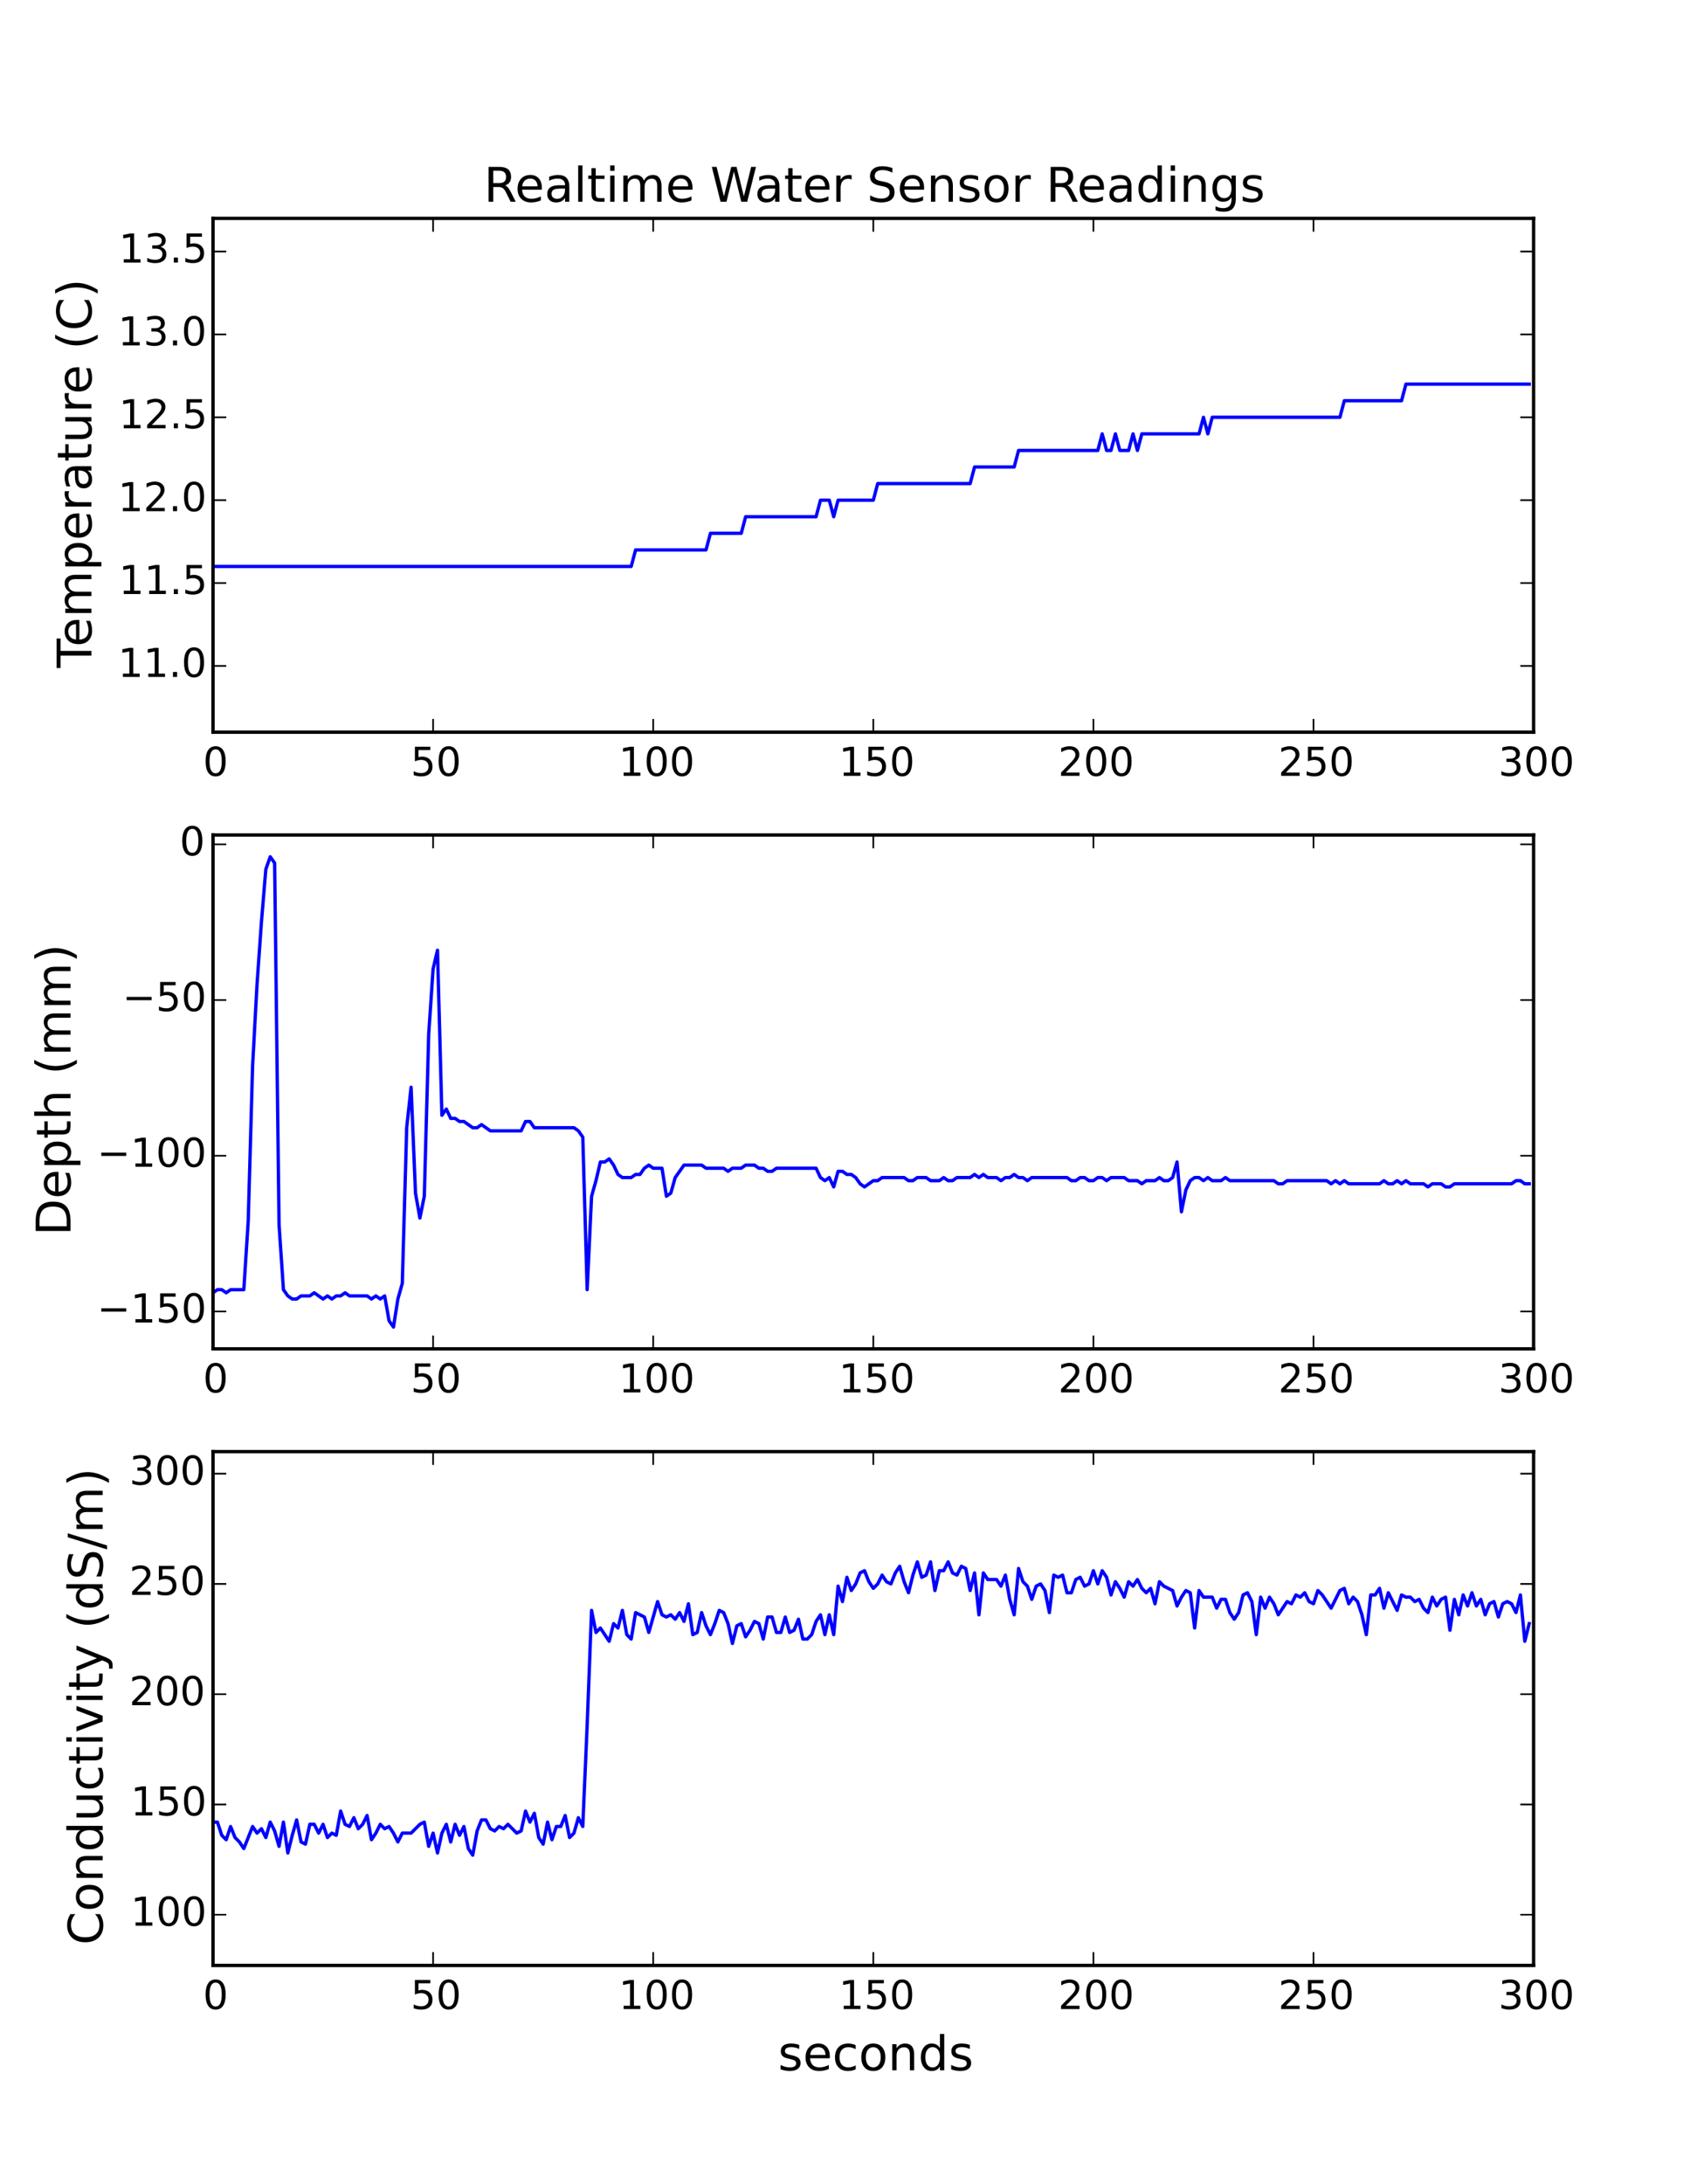 <?xml version="1.0" encoding="utf-8" standalone="no"?>
<!DOCTYPE svg PUBLIC "-//W3C//DTD SVG 1.1//EN"
  "http://www.w3.org/Graphics/SVG/1.1/DTD/svg11.dtd">
<!-- Created with matplotlib (http://matplotlib.org/) -->
<svg height="657pt" version="1.1" viewBox="0 0 513 657" width="513pt" xmlns="http://www.w3.org/2000/svg" xmlns:xlink="http://www.w3.org/1999/xlink">
 <defs>
  <style type="text/css">
*{stroke-linecap:butt;stroke-linejoin:round;}
  </style>
 </defs>
 <g id="figure_1">
  <g id="patch_1">
   <path d="
M0 657
L513 657
L513 0
L0 0
z
" style="fill:#ffffff;"/>
  </g>
  <g id="axes_1">
   <g id="patch_2">
    <path d="
M64.125 220.288
L461.7 220.288
L461.7 65.7
L64.125 65.7
z
" style="fill:#ffffff;"/>
   </g>
   <g id="line2d_1">
    <path clip-path="url(#p2c1eed7abe)" d="
M64.125 170.421
L190.024 170.421
L191.349 165.434
L212.553 165.434
L213.878 160.448
L223.155 160.448
L224.48 155.461
L245.684 155.461
L247.01 150.474
L249.66 150.474
L250.985 155.461
L252.311 150.474
L262.913 150.474
L264.238 145.487
L292.068 145.487
L293.393 140.501
L305.321 140.501
L306.646 135.514
L330.5 135.514
L331.826 130.527
L333.151 135.514
L334.476 135.514
L335.801 130.527
L337.127 135.514
L339.777 135.514
L341.102 130.527
L342.428 135.514
L343.753 130.527
L360.981 130.527
L362.306 125.541
L363.632 130.527
L364.957 125.541
L403.389 125.541
L404.714 120.554
L421.942 120.554
L423.268 115.567
L460.375 115.567
L460.375 115.567" style="fill:none;stroke:#0000ff;stroke-linecap:square;"/>
   </g>
   <g id="patch_3">
    <path d="
M461.7 220.288
L461.7 65.7" style="fill:none;stroke:#000000;stroke-linecap:square;stroke-linejoin:miter;"/>
   </g>
   <g id="patch_4">
    <path d="
M64.125 220.288
L461.7 220.288" style="fill:none;stroke:#000000;stroke-linecap:square;stroke-linejoin:miter;"/>
   </g>
   <g id="patch_5">
    <path d="
M64.125 65.7
L461.7 65.7" style="fill:none;stroke:#000000;stroke-linecap:square;stroke-linejoin:miter;"/>
   </g>
   <g id="patch_6">
    <path d="
M64.125 220.288
L64.125 65.7" style="fill:none;stroke:#000000;stroke-linecap:square;stroke-linejoin:miter;"/>
   </g>
   <g id="matplotlib.axis_1">
    <g id="xtick_1">
     <g id="line2d_2">
      <defs>
       <path d="
M0 0
L0 -4" id="mc7db9fdffb" style="stroke:#000000;stroke-width:0.5;"/>
      </defs>
      <g>
       <use style="stroke:#000000;stroke-width:0.5;" x="64.125" xlink:href="#mc7db9fdffb" y="220.288"/>
      </g>
     </g>
     <g id="line2d_3">
      <defs>
       <path d="
M0 0
L0 4" id="m5a7d422ac3" style="stroke:#000000;stroke-width:0.5;"/>
      </defs>
      <g>
       <use style="stroke:#000000;stroke-width:0.5;" x="64.125" xlink:href="#m5a7d422ac3" y="65.7"/>
      </g>
     </g>
     <g id="text_1">
      <!-- 0 -->
      <defs>
       <path d="
M31.781 66.406
Q24.172 66.406 20.328 58.906
Q16.5 51.422 16.5 36.375
Q16.5 21.391 20.328 13.891
Q24.172 6.391 31.781 6.391
Q39.453 6.391 43.281 13.891
Q47.125 21.391 47.125 36.375
Q47.125 51.422 43.281 58.906
Q39.453 66.406 31.781 66.406
M31.781 74.219
Q44.047 74.219 50.516 64.516
Q56.984 54.828 56.984 36.375
Q56.984 17.969 50.516 8.266
Q44.047 -1.422 31.781 -1.422
Q19.531 -1.422 13.062 8.266
Q6.594 17.969 6.594 36.375
Q6.594 54.828 13.062 64.516
Q19.531 74.219 31.781 74.219" id="DejaVuSans-30"/>
      </defs>
      <g transform="translate(61.102 233.406)scale(0.12 -0.12)">
       <use xlink:href="#DejaVuSans-30"/>
      </g>
     </g>
    </g>
    <g id="xtick_2">
     <g id="line2d_4">
      <g>
       <use style="stroke:#000000;stroke-width:0.5;" x="130.387" xlink:href="#mc7db9fdffb" y="220.288"/>
      </g>
     </g>
     <g id="line2d_5">
      <g>
       <use style="stroke:#000000;stroke-width:0.5;" x="130.387" xlink:href="#m5a7d422ac3" y="65.7"/>
      </g>
     </g>
     <g id="text_2">
      <!-- 50 -->
      <defs>
       <path d="
M10.797 72.906
L49.516 72.906
L49.516 64.594
L19.828 64.594
L19.828 46.734
Q21.969 47.469 24.109 47.828
Q26.266 48.188 28.422 48.188
Q40.625 48.188 47.75 41.5
Q54.891 34.812 54.891 23.391
Q54.891 11.625 47.562 5.094
Q40.234 -1.422 26.906 -1.422
Q22.312 -1.422 17.547 -0.641
Q12.797 0.141 7.719 1.703
L7.719 11.625
Q12.109 9.234 16.797 8.062
Q21.484 6.891 26.703 6.891
Q35.156 6.891 40.078 11.328
Q45.016 15.766 45.016 23.391
Q45.016 31 40.078 35.438
Q35.156 39.891 26.703 39.891
Q22.75 39.891 18.812 39.016
Q14.891 38.141 10.797 36.281
z
" id="DejaVuSans-35"/>
      </defs>
      <g transform="translate(123.614 233.406)scale(0.12 -0.12)">
       <use xlink:href="#DejaVuSans-35"/>
       <use x="63.623" xlink:href="#DejaVuSans-30"/>
      </g>
     </g>
    </g>
    <g id="xtick_3">
     <g id="line2d_6">
      <g>
       <use style="stroke:#000000;stroke-width:0.5;" x="196.65" xlink:href="#mc7db9fdffb" y="220.288"/>
      </g>
     </g>
     <g id="line2d_7">
      <g>
       <use style="stroke:#000000;stroke-width:0.5;" x="196.65" xlink:href="#m5a7d422ac3" y="65.7"/>
      </g>
     </g>
     <g id="text_3">
      <!-- 100 -->
      <defs>
       <path d="
M12.406 8.297
L28.516 8.297
L28.516 63.922
L10.984 60.406
L10.984 69.391
L28.422 72.906
L38.281 72.906
L38.281 8.297
L54.391 8.297
L54.391 0
L12.406 0
z
" id="DejaVuSans-31"/>
      </defs>
      <g transform="translate(186.255 233.406)scale(0.12 -0.12)">
       <use xlink:href="#DejaVuSans-31"/>
       <use x="63.623" xlink:href="#DejaVuSans-30"/>
       <use x="127.246" xlink:href="#DejaVuSans-30"/>
      </g>
     </g>
    </g>
    <g id="xtick_4">
     <g id="line2d_8">
      <g>
       <use style="stroke:#000000;stroke-width:0.5;" x="262.913" xlink:href="#mc7db9fdffb" y="220.288"/>
      </g>
     </g>
     <g id="line2d_9">
      <g>
       <use style="stroke:#000000;stroke-width:0.5;" x="262.913" xlink:href="#m5a7d422ac3" y="65.7"/>
      </g>
     </g>
     <g id="text_4">
      <!-- 150 -->
      <g transform="translate(252.518 233.406)scale(0.12 -0.12)">
       <use xlink:href="#DejaVuSans-31"/>
       <use x="63.623" xlink:href="#DejaVuSans-35"/>
       <use x="127.246" xlink:href="#DejaVuSans-30"/>
      </g>
     </g>
    </g>
    <g id="xtick_5">
     <g id="line2d_10">
      <g>
       <use style="stroke:#000000;stroke-width:0.5;" x="329.175" xlink:href="#mc7db9fdffb" y="220.288"/>
      </g>
     </g>
     <g id="line2d_11">
      <g>
       <use style="stroke:#000000;stroke-width:0.5;" x="329.175" xlink:href="#m5a7d422ac3" y="65.7"/>
      </g>
     </g>
     <g id="text_5">
      <!-- 200 -->
      <defs>
       <path d="
M19.188 8.297
L53.609 8.297
L53.609 0
L7.328 0
L7.328 8.297
Q12.938 14.109 22.625 23.891
Q32.328 33.688 34.812 36.531
Q39.547 41.844 41.422 45.531
Q43.312 49.219 43.312 52.781
Q43.312 58.594 39.234 62.25
Q35.156 65.922 28.609 65.922
Q23.969 65.922 18.812 64.312
Q13.672 62.703 7.812 59.422
L7.812 69.391
Q13.766 71.781 18.938 73
Q24.125 74.219 28.422 74.219
Q39.75 74.219 46.484 68.547
Q53.219 62.891 53.219 53.422
Q53.219 48.922 51.531 44.891
Q49.859 40.875 45.406 35.406
Q44.188 33.984 37.641 27.219
Q31.109 20.453 19.188 8.297" id="DejaVuSans-32"/>
      </defs>
      <g transform="translate(318.561 233.406)scale(0.12 -0.12)">
       <use xlink:href="#DejaVuSans-32"/>
       <use x="63.623" xlink:href="#DejaVuSans-30"/>
       <use x="127.246" xlink:href="#DejaVuSans-30"/>
      </g>
     </g>
    </g>
    <g id="xtick_6">
     <g id="line2d_12">
      <g>
       <use style="stroke:#000000;stroke-width:0.5;" x="395.438" xlink:href="#mc7db9fdffb" y="220.288"/>
      </g>
     </g>
     <g id="line2d_13">
      <g>
       <use style="stroke:#000000;stroke-width:0.5;" x="395.438" xlink:href="#m5a7d422ac3" y="65.7"/>
      </g>
     </g>
     <g id="text_6">
      <!-- 250 -->
      <g transform="translate(384.823 233.406)scale(0.12 -0.12)">
       <use xlink:href="#DejaVuSans-32"/>
       <use x="63.623" xlink:href="#DejaVuSans-35"/>
       <use x="127.246" xlink:href="#DejaVuSans-30"/>
      </g>
     </g>
    </g>
    <g id="xtick_7">
     <g id="line2d_14">
      <g>
       <use style="stroke:#000000;stroke-width:0.5;" x="461.7" xlink:href="#mc7db9fdffb" y="220.288"/>
      </g>
     </g>
     <g id="line2d_15">
      <g>
       <use style="stroke:#000000;stroke-width:0.5;" x="461.7" xlink:href="#m5a7d422ac3" y="65.7"/>
      </g>
     </g>
     <g id="text_7">
      <!-- 300 -->
      <defs>
       <path d="
M40.578 39.312
Q47.656 37.797 51.625 33
Q55.609 28.219 55.609 21.188
Q55.609 10.406 48.188 4.484
Q40.766 -1.422 27.094 -1.422
Q22.516 -1.422 17.656 -0.516
Q12.797 0.391 7.625 2.203
L7.625 11.719
Q11.719 9.328 16.594 8.109
Q21.484 6.891 26.812 6.891
Q36.078 6.891 40.938 10.547
Q45.797 14.203 45.797 21.188
Q45.797 27.641 41.281 31.266
Q36.766 34.906 28.719 34.906
L20.219 34.906
L20.219 43.016
L29.109 43.016
Q36.375 43.016 40.234 45.922
Q44.094 48.828 44.094 54.297
Q44.094 59.906 40.109 62.906
Q36.141 65.922 28.719 65.922
Q24.656 65.922 20.016 65.031
Q15.375 64.156 9.812 62.312
L9.812 71.094
Q15.438 72.656 20.344 73.438
Q25.25 74.219 29.594 74.219
Q40.828 74.219 47.359 69.109
Q53.906 64.016 53.906 55.328
Q53.906 49.266 50.438 45.094
Q46.969 40.922 40.578 39.312" id="DejaVuSans-33"/>
      </defs>
      <g transform="translate(451.103 233.406)scale(0.12 -0.12)">
       <use xlink:href="#DejaVuSans-33"/>
       <use x="63.623" xlink:href="#DejaVuSans-30"/>
       <use x="127.246" xlink:href="#DejaVuSans-30"/>
      </g>
     </g>
    </g>
   </g>
   <g id="matplotlib.axis_2">
    <g id="ytick_1">
     <g id="line2d_16">
      <defs>
       <path d="
M0 0
L4 0" id="md7965d1ba0" style="stroke:#000000;stroke-width:0.5;"/>
      </defs>
      <g>
       <use style="stroke:#000000;stroke-width:0.5;" x="64.125" xlink:href="#md7965d1ba0" y="200.341"/>
      </g>
     </g>
     <g id="line2d_17">
      <defs>
       <path d="
M0 0
L-4 0" id="md9a1c1a7cd" style="stroke:#000000;stroke-width:0.5;"/>
      </defs>
      <g>
       <use style="stroke:#000000;stroke-width:0.5;" x="461.7" xlink:href="#md9a1c1a7cd" y="200.341"/>
      </g>
     </g>
     <g id="text_8">
      <!-- 11.0 -->
      <defs>
       <path d="
M10.688 12.406
L21 12.406
L21 0
L10.688 0
z
" id="DejaVuSans-2e"/>
      </defs>
      <g transform="translate(35.521 203.653)scale(0.12 -0.12)">
       <use xlink:href="#DejaVuSans-31"/>
       <use x="63.623" xlink:href="#DejaVuSans-31"/>
       <use x="127.246" xlink:href="#DejaVuSans-2e"/>
       <use x="159.033" xlink:href="#DejaVuSans-30"/>
      </g>
     </g>
    </g>
    <g id="ytick_2">
     <g id="line2d_18">
      <g>
       <use style="stroke:#000000;stroke-width:0.5;" x="64.125" xlink:href="#md7965d1ba0" y="175.408"/>
      </g>
     </g>
     <g id="line2d_19">
      <g>
       <use style="stroke:#000000;stroke-width:0.5;" x="461.7" xlink:href="#md9a1c1a7cd" y="175.408"/>
      </g>
     </g>
     <g id="text_9">
      <!-- 11.5 -->
      <g transform="translate(35.773 178.719)scale(0.12 -0.12)">
       <use xlink:href="#DejaVuSans-31"/>
       <use x="63.623" xlink:href="#DejaVuSans-31"/>
       <use x="127.246" xlink:href="#DejaVuSans-2e"/>
       <use x="159.033" xlink:href="#DejaVuSans-35"/>
      </g>
     </g>
    </g>
    <g id="ytick_3">
     <g id="line2d_20">
      <g>
       <use style="stroke:#000000;stroke-width:0.5;" x="64.125" xlink:href="#md7965d1ba0" y="150.474"/>
      </g>
     </g>
     <g id="line2d_21">
      <g>
       <use style="stroke:#000000;stroke-width:0.5;" x="461.7" xlink:href="#md9a1c1a7cd" y="150.474"/>
      </g>
     </g>
     <g id="text_10">
      <!-- 12.0 -->
      <g transform="translate(35.521 153.785)scale(0.12 -0.12)">
       <use xlink:href="#DejaVuSans-31"/>
       <use x="63.623" xlink:href="#DejaVuSans-32"/>
       <use x="127.246" xlink:href="#DejaVuSans-2e"/>
       <use x="159.033" xlink:href="#DejaVuSans-30"/>
      </g>
     </g>
    </g>
    <g id="ytick_4">
     <g id="line2d_22">
      <g>
       <use style="stroke:#000000;stroke-width:0.5;" x="64.125" xlink:href="#md7965d1ba0" y="125.541"/>
      </g>
     </g>
     <g id="line2d_23">
      <g>
       <use style="stroke:#000000;stroke-width:0.5;" x="461.7" xlink:href="#md9a1c1a7cd" y="125.541"/>
      </g>
     </g>
     <g id="text_11">
      <!-- 12.5 -->
      <g transform="translate(35.773 128.852)scale(0.12 -0.12)">
       <use xlink:href="#DejaVuSans-31"/>
       <use x="63.623" xlink:href="#DejaVuSans-32"/>
       <use x="127.246" xlink:href="#DejaVuSans-2e"/>
       <use x="159.033" xlink:href="#DejaVuSans-35"/>
      </g>
     </g>
    </g>
    <g id="ytick_5">
     <g id="line2d_24">
      <g>
       <use style="stroke:#000000;stroke-width:0.5;" x="64.125" xlink:href="#md7965d1ba0" y="100.607"/>
      </g>
     </g>
     <g id="line2d_25">
      <g>
       <use style="stroke:#000000;stroke-width:0.5;" x="461.7" xlink:href="#md9a1c1a7cd" y="100.607"/>
      </g>
     </g>
     <g id="text_12">
      <!-- 13.0 -->
      <g transform="translate(35.521 103.918)scale(0.12 -0.12)">
       <use xlink:href="#DejaVuSans-31"/>
       <use x="63.623" xlink:href="#DejaVuSans-33"/>
       <use x="127.246" xlink:href="#DejaVuSans-2e"/>
       <use x="159.033" xlink:href="#DejaVuSans-30"/>
      </g>
     </g>
    </g>
    <g id="ytick_6">
     <g id="line2d_26">
      <g>
       <use style="stroke:#000000;stroke-width:0.5;" x="64.125" xlink:href="#md7965d1ba0" y="75.673"/>
      </g>
     </g>
     <g id="line2d_27">
      <g>
       <use style="stroke:#000000;stroke-width:0.5;" x="461.7" xlink:href="#md9a1c1a7cd" y="75.673"/>
      </g>
     </g>
     <g id="text_13">
      <!-- 13.5 -->
      <g transform="translate(35.773 78.985)scale(0.12 -0.12)">
       <use xlink:href="#DejaVuSans-31"/>
       <use x="63.623" xlink:href="#DejaVuSans-33"/>
       <use x="127.246" xlink:href="#DejaVuSans-2e"/>
       <use x="159.033" xlink:href="#DejaVuSans-35"/>
      </g>
     </g>
    </g>
    <g id="text_14">
     <!-- Temperature (C) -->
     <defs>
      <path d="
M18.312 70.219
L18.312 54.688
L36.812 54.688
L36.812 47.703
L18.312 47.703
L18.312 18.016
Q18.312 11.328 20.141 9.422
Q21.969 7.516 27.594 7.516
L36.812 7.516
L36.812 0
L27.594 0
Q17.188 0 13.234 3.875
Q9.281 7.766 9.281 18.016
L9.281 47.703
L2.688 47.703
L2.688 54.688
L9.281 54.688
L9.281 70.219
z
" id="DejaVuSans-74"/>
      <path d="
M41.109 46.297
Q39.594 47.172 37.812 47.578
Q36.031 48 33.891 48
Q26.266 48 22.188 43.047
Q18.109 38.094 18.109 28.812
L18.109 0
L9.078 0
L9.078 54.688
L18.109 54.688
L18.109 46.188
Q20.953 51.172 25.484 53.578
Q30.031 56 36.531 56
Q37.453 56 38.578 55.875
Q39.703 55.766 41.062 55.516
z
" id="DejaVuSans-72"/>
      <path d="
M56.203 29.594
L56.203 25.203
L14.891 25.203
Q15.484 15.922 20.484 11.062
Q25.484 6.203 34.422 6.203
Q39.594 6.203 44.453 7.469
Q49.312 8.734 54.109 11.281
L54.109 2.781
Q49.266 0.734 44.188 -0.344
Q39.109 -1.422 33.891 -1.422
Q20.797 -1.422 13.156 6.188
Q5.516 13.812 5.516 26.812
Q5.516 40.234 12.766 48.109
Q20.016 56 32.328 56
Q43.359 56 49.781 48.891
Q56.203 41.797 56.203 29.594
M47.219 32.234
Q47.125 39.594 43.094 43.984
Q39.062 48.391 32.422 48.391
Q24.906 48.391 20.391 44.141
Q15.875 39.891 15.188 32.172
z
" id="DejaVuSans-65"/>
      <path d="
M64.406 67.281
L64.406 56.891
Q59.422 61.531 53.781 63.812
Q48.141 66.109 41.797 66.109
Q29.297 66.109 22.656 58.469
Q16.016 50.828 16.016 36.375
Q16.016 21.969 22.656 14.328
Q29.297 6.688 41.797 6.688
Q48.141 6.688 53.781 8.984
Q59.422 11.281 64.406 15.922
L64.406 5.609
Q59.234 2.094 53.438 0.328
Q47.656 -1.422 41.219 -1.422
Q24.656 -1.422 15.125 8.703
Q5.609 18.844 5.609 36.375
Q5.609 53.953 15.125 64.078
Q24.656 74.219 41.219 74.219
Q47.75 74.219 53.531 72.484
Q59.328 70.75 64.406 67.281" id="DejaVuSans-43"/>
      <path d="
M18.109 8.203
L18.109 -20.797
L9.078 -20.797
L9.078 54.688
L18.109 54.688
L18.109 46.391
Q20.953 51.266 25.266 53.625
Q29.594 56 35.594 56
Q45.562 56 51.781 48.094
Q58.016 40.188 58.016 27.297
Q58.016 14.406 51.781 6.484
Q45.562 -1.422 35.594 -1.422
Q29.594 -1.422 25.266 0.953
Q20.953 3.328 18.109 8.203
M48.688 27.297
Q48.688 37.203 44.609 42.844
Q40.531 48.484 33.406 48.484
Q26.266 48.484 22.188 42.844
Q18.109 37.203 18.109 27.297
Q18.109 17.391 22.188 11.75
Q26.266 6.109 33.406 6.109
Q40.531 6.109 44.609 11.75
Q48.688 17.391 48.688 27.297" id="DejaVuSans-70"/>
      <path d="
M8.5 21.578
L8.5 54.688
L17.484 54.688
L17.484 21.922
Q17.484 14.156 20.5 10.266
Q23.531 6.391 29.594 6.391
Q36.859 6.391 41.078 11.031
Q45.312 15.672 45.312 23.688
L45.312 54.688
L54.297 54.688
L54.297 0
L45.312 0
L45.312 8.406
Q42.047 3.422 37.719 1
Q33.406 -1.422 27.688 -1.422
Q18.266 -1.422 13.375 4.438
Q8.5 10.297 8.5 21.578
M31.109 56
z
" id="DejaVuSans-75"/>
      <path d="
M-0.297 72.906
L61.375 72.906
L61.375 64.594
L35.5 64.594
L35.5 0
L25.594 0
L25.594 64.594
L-0.297 64.594
z
" id="DejaVuSans-54"/>
      <path d="
M31 75.875
Q24.469 64.656 21.281 53.656
Q18.109 42.672 18.109 31.391
Q18.109 20.125 21.312 9.062
Q24.516 -2 31 -13.188
L23.188 -13.188
Q15.875 -1.703 12.234 9.375
Q8.594 20.453 8.594 31.391
Q8.594 42.281 12.203 53.312
Q15.828 64.359 23.188 75.875
z
" id="DejaVuSans-28"/>
      <path d="
M52 44.188
Q55.375 50.25 60.062 53.125
Q64.75 56 71.094 56
Q79.641 56 84.281 50.016
Q88.922 44.047 88.922 33.016
L88.922 0
L79.891 0
L79.891 32.719
Q79.891 40.578 77.094 44.375
Q74.312 48.188 68.609 48.188
Q61.625 48.188 57.562 43.547
Q53.516 38.922 53.516 30.906
L53.516 0
L44.484 0
L44.484 32.719
Q44.484 40.625 41.703 44.406
Q38.922 48.188 33.109 48.188
Q26.219 48.188 22.156 43.531
Q18.109 38.875 18.109 30.906
L18.109 0
L9.078 0
L9.078 54.688
L18.109 54.688
L18.109 46.188
Q21.188 51.219 25.484 53.609
Q29.781 56 35.688 56
Q41.656 56 45.828 52.969
Q50 49.953 52 44.188" id="DejaVuSans-6d"/>
      <path d="
M34.281 27.484
Q23.391 27.484 19.188 25
Q14.984 22.516 14.984 16.5
Q14.984 11.719 18.141 8.906
Q21.297 6.109 26.703 6.109
Q34.188 6.109 38.703 11.406
Q43.219 16.703 43.219 25.484
L43.219 27.484
z

M52.203 31.203
L52.203 0
L43.219 0
L43.219 8.297
Q40.141 3.328 35.547 0.953
Q30.953 -1.422 24.312 -1.422
Q15.922 -1.422 10.953 3.297
Q6 8.016 6 15.922
Q6 25.141 12.172 29.828
Q18.359 34.516 30.609 34.516
L43.219 34.516
L43.219 35.406
Q43.219 41.609 39.141 45
Q35.062 48.391 27.688 48.391
Q23 48.391 18.547 47.266
Q14.109 46.141 10.016 43.891
L10.016 52.203
Q14.938 54.109 19.578 55.047
Q24.219 56 28.609 56
Q40.484 56 46.344 49.844
Q52.203 43.703 52.203 31.203" id="DejaVuSans-61"/>
      <path d="
M8.016 75.875
L15.828 75.875
Q23.141 64.359 26.781 53.312
Q30.422 42.281 30.422 31.391
Q30.422 20.453 26.781 9.375
Q23.141 -1.703 15.828 -13.188
L8.016 -13.188
Q14.5 -2 17.703 9.062
Q20.906 20.125 20.906 31.391
Q20.906 42.672 17.703 53.656
Q14.5 64.656 8.016 75.875" id="DejaVuSans-29"/>
      <path id="DejaVuSans-20"/>
     </defs>
     <g transform="translate(27.526 200.935)rotate(-90.0)scale(0.144 -0.144)">
      <use xlink:href="#DejaVuSans-54"/>
      <use x="44.084" xlink:href="#DejaVuSans-65"/>
      <use x="105.607" xlink:href="#DejaVuSans-6d"/>
      <use x="203.02" xlink:href="#DejaVuSans-70"/>
      <use x="266.496" xlink:href="#DejaVuSans-65"/>
      <use x="328.02" xlink:href="#DejaVuSans-72"/>
      <use x="369.133" xlink:href="#DejaVuSans-61"/>
      <use x="430.412" xlink:href="#DejaVuSans-74"/>
      <use x="469.621" xlink:href="#DejaVuSans-75"/>
      <use x="533.0" xlink:href="#DejaVuSans-72"/>
      <use x="571.863" xlink:href="#DejaVuSans-65"/>
      <use x="633.387" xlink:href="#DejaVuSans-20"/>
      <use x="665.174" xlink:href="#DejaVuSans-28"/>
      <use x="704.188" xlink:href="#DejaVuSans-43"/>
      <use x="774.012" xlink:href="#DejaVuSans-29"/>
     </g>
    </g>
   </g>
   <g id="text_15">
    <!-- Realtime Water Sensor Readings -->
    <defs>
     <path d="
M45.406 27.984
Q45.406 37.75 41.375 43.109
Q37.359 48.484 30.078 48.484
Q22.859 48.484 18.828 43.109
Q14.797 37.75 14.797 27.984
Q14.797 18.266 18.828 12.891
Q22.859 7.516 30.078 7.516
Q37.359 7.516 41.375 12.891
Q45.406 18.266 45.406 27.984
M54.391 6.781
Q54.391 -7.172 48.188 -13.984
Q42 -20.797 29.203 -20.797
Q24.469 -20.797 20.266 -20.094
Q16.062 -19.391 12.109 -17.922
L12.109 -9.188
Q16.062 -11.328 19.922 -12.344
Q23.781 -13.375 27.781 -13.375
Q36.625 -13.375 41.016 -8.766
Q45.406 -4.156 45.406 5.172
L45.406 9.625
Q42.625 4.781 38.281 2.391
Q33.938 0 27.875 0
Q17.828 0 11.672 7.656
Q5.516 15.328 5.516 27.984
Q5.516 40.672 11.672 48.328
Q17.828 56 27.875 56
Q33.938 56 38.281 53.609
Q42.625 51.219 45.406 46.391
L45.406 54.688
L54.391 54.688
z
" id="DejaVuSans-67"/>
     <path d="
M44.391 34.188
Q47.562 33.109 50.562 29.594
Q53.562 26.078 56.594 19.922
L66.609 0
L56 0
L46.688 18.703
Q43.062 26.031 39.672 28.422
Q36.281 30.812 30.422 30.812
L19.672 30.812
L19.672 0
L9.812 0
L9.812 72.906
L32.078 72.906
Q44.578 72.906 50.734 67.672
Q56.891 62.453 56.891 51.906
Q56.891 45.016 53.688 40.469
Q50.484 35.938 44.391 34.188
M19.672 64.797
L19.672 38.922
L32.078 38.922
Q39.203 38.922 42.844 42.219
Q46.484 45.516 46.484 51.906
Q46.484 58.297 42.844 61.547
Q39.203 64.797 32.078 64.797
z
" id="DejaVuSans-52"/>
     <path d="
M45.406 46.391
L45.406 75.984
L54.391 75.984
L54.391 0
L45.406 0
L45.406 8.203
Q42.578 3.328 38.25 0.953
Q33.938 -1.422 27.875 -1.422
Q17.969 -1.422 11.734 6.484
Q5.516 14.406 5.516 27.297
Q5.516 40.188 11.734 48.094
Q17.969 56 27.875 56
Q33.938 56 38.25 53.625
Q42.578 51.266 45.406 46.391
M14.797 27.297
Q14.797 17.391 18.875 11.75
Q22.953 6.109 30.078 6.109
Q37.203 6.109 41.297 11.75
Q45.406 17.391 45.406 27.297
Q45.406 37.203 41.297 42.844
Q37.203 48.484 30.078 48.484
Q22.953 48.484 18.875 42.844
Q14.797 37.203 14.797 27.297" id="DejaVuSans-64"/>
     <path d="
M53.516 70.516
L53.516 60.891
Q47.906 63.578 42.922 64.891
Q37.938 66.219 33.297 66.219
Q25.25 66.219 20.875 63.094
Q16.5 59.969 16.5 54.203
Q16.5 49.359 19.406 46.891
Q22.312 44.438 30.422 42.922
L36.375 41.703
Q47.406 39.594 52.656 34.297
Q57.906 29 57.906 20.125
Q57.906 9.516 50.797 4.047
Q43.703 -1.422 29.984 -1.422
Q24.812 -1.422 18.969 -0.25
Q13.141 0.922 6.891 3.219
L6.891 13.375
Q12.891 10.016 18.656 8.297
Q24.422 6.594 29.984 6.594
Q38.422 6.594 43.016 9.906
Q47.609 13.234 47.609 19.391
Q47.609 24.75 44.312 27.781
Q41.016 30.812 33.5 32.328
L27.484 33.5
Q16.453 35.688 11.516 40.375
Q6.594 45.062 6.594 53.422
Q6.594 63.094 13.406 68.656
Q20.219 74.219 32.172 74.219
Q37.312 74.219 42.625 73.281
Q47.953 72.359 53.516 70.516" id="DejaVuSans-53"/>
     <path d="
M9.422 75.984
L18.406 75.984
L18.406 0
L9.422 0
z
" id="DejaVuSans-6c"/>
     <path d="
M9.422 54.688
L18.406 54.688
L18.406 0
L9.422 0
z

M9.422 75.984
L18.406 75.984
L18.406 64.594
L9.422 64.594
z
" id="DejaVuSans-69"/>
     <path d="
M3.328 72.906
L13.281 72.906
L28.609 11.281
L43.891 72.906
L54.984 72.906
L70.312 11.281
L85.594 72.906
L95.609 72.906
L77.297 0
L64.891 0
L49.516 63.281
L33.984 0
L21.578 0
z
" id="DejaVuSans-57"/>
     <path d="
M54.891 33.016
L54.891 0
L45.906 0
L45.906 32.719
Q45.906 40.484 42.875 44.328
Q39.844 48.188 33.797 48.188
Q26.516 48.188 22.312 43.547
Q18.109 38.922 18.109 30.906
L18.109 0
L9.078 0
L9.078 54.688
L18.109 54.688
L18.109 46.188
Q21.344 51.125 25.703 53.562
Q30.078 56 35.797 56
Q45.219 56 50.047 50.172
Q54.891 44.344 54.891 33.016" id="DejaVuSans-6e"/>
     <path d="
M30.609 48.391
Q23.391 48.391 19.188 42.75
Q14.984 37.109 14.984 27.297
Q14.984 17.484 19.156 11.844
Q23.344 6.203 30.609 6.203
Q37.797 6.203 41.984 11.859
Q46.188 17.531 46.188 27.297
Q46.188 37.016 41.984 42.703
Q37.797 48.391 30.609 48.391
M30.609 56
Q42.328 56 49.016 48.375
Q55.719 40.766 55.719 27.297
Q55.719 13.875 49.016 6.219
Q42.328 -1.422 30.609 -1.422
Q18.844 -1.422 12.172 6.219
Q5.516 13.875 5.516 27.297
Q5.516 40.766 12.172 48.375
Q18.844 56 30.609 56" id="DejaVuSans-6f"/>
     <path d="
M44.281 53.078
L44.281 44.578
Q40.484 46.531 36.375 47.5
Q32.281 48.484 27.875 48.484
Q21.188 48.484 17.844 46.438
Q14.5 44.391 14.5 40.281
Q14.5 37.156 16.891 35.375
Q19.281 33.594 26.516 31.984
L29.594 31.297
Q39.156 29.25 43.188 25.516
Q47.219 21.781 47.219 15.094
Q47.219 7.469 41.188 3.016
Q35.156 -1.422 24.609 -1.422
Q20.219 -1.422 15.453 -0.562
Q10.688 0.297 5.422 2
L5.422 11.281
Q10.406 8.688 15.234 7.391
Q20.062 6.109 24.812 6.109
Q31.156 6.109 34.562 8.281
Q37.984 10.453 37.984 14.406
Q37.984 18.062 35.516 20.016
Q33.062 21.969 24.703 23.781
L21.578 24.516
Q13.234 26.266 9.516 29.906
Q5.812 33.547 5.812 39.891
Q5.812 47.609 11.281 51.797
Q16.75 56 26.812 56
Q31.781 56 36.172 55.266
Q40.578 54.547 44.281 53.078" id="DejaVuSans-73"/>
    </defs>
    <g transform="translate(145.668 60.7)scale(0.144 -0.144)">
     <use xlink:href="#DejaVuSans-52"/>
     <use x="64.982" xlink:href="#DejaVuSans-65"/>
     <use x="126.506" xlink:href="#DejaVuSans-61"/>
     <use x="187.785" xlink:href="#DejaVuSans-6c"/>
     <use x="215.568" xlink:href="#DejaVuSans-74"/>
     <use x="254.777" xlink:href="#DejaVuSans-69"/>
     <use x="282.561" xlink:href="#DejaVuSans-6d"/>
     <use x="379.973" xlink:href="#DejaVuSans-65"/>
     <use x="441.496" xlink:href="#DejaVuSans-20"/>
     <use x="473.283" xlink:href="#DejaVuSans-57"/>
     <use x="565.785" xlink:href="#DejaVuSans-61"/>
     <use x="627.064" xlink:href="#DejaVuSans-74"/>
     <use x="666.273" xlink:href="#DejaVuSans-65"/>
     <use x="727.797" xlink:href="#DejaVuSans-72"/>
     <use x="768.91" xlink:href="#DejaVuSans-20"/>
     <use x="800.697" xlink:href="#DejaVuSans-53"/>
     <use x="864.174" xlink:href="#DejaVuSans-65"/>
     <use x="925.697" xlink:href="#DejaVuSans-6e"/>
     <use x="989.076" xlink:href="#DejaVuSans-73"/>
     <use x="1041.176" xlink:href="#DejaVuSans-6f"/>
     <use x="1102.357" xlink:href="#DejaVuSans-72"/>
     <use x="1143.471" xlink:href="#DejaVuSans-20"/>
     <use x="1175.258" xlink:href="#DejaVuSans-52"/>
     <use x="1240.24" xlink:href="#DejaVuSans-65"/>
     <use x="1301.764" xlink:href="#DejaVuSans-61"/>
     <use x="1363.043" xlink:href="#DejaVuSans-64"/>
     <use x="1426.52" xlink:href="#DejaVuSans-69"/>
     <use x="1454.303" xlink:href="#DejaVuSans-6e"/>
     <use x="1517.682" xlink:href="#DejaVuSans-67"/>
     <use x="1581.158" xlink:href="#DejaVuSans-73"/>
    </g>
   </g>
  </g>
  <g id="axes_2">
   <g id="patch_7">
    <path d="
M64.125 405.794
L461.7 405.794
L461.7 251.206
L64.125 251.206
z
" style="fill:#ffffff;"/>
   </g>
   <g id="line2d_28">
    <path clip-path="url(#p8d2fa40079)" d="
M64.125 388.93
L65.45 387.993
L66.775 387.993
L68.101 388.93
L69.426 387.993
L73.402 387.993
L74.727 367.381
L76.052 320.536
L77.377 296.177
L78.703 277.439
L80.028 261.512
L81.353 257.764
L82.678 259.638
L84.004 368.318
L85.329 387.993
L86.654 389.867
L87.98 390.804
L89.305 390.804
L90.63 389.867
L93.281 389.867
L94.606 388.93
L97.256 390.804
L98.582 389.867
L99.907 390.804
L101.232 389.867
L102.557 389.867
L103.882 388.93
L105.208 389.867
L110.509 389.867
L111.834 390.804
L113.159 389.867
L114.484 390.804
L115.81 389.867
L117.135 397.362
L118.46 399.236
L119.785 390.804
L121.111 386.119
L122.436 339.274
L123.761 327.095
L125.087 358.949
L126.412 366.444
L127.737 359.886
L129.062 311.167
L130.387 291.493
L131.713 285.871
L133.038 335.527
L134.363 333.653
L135.689 336.464
L137.014 336.464
L138.339 337.401
L139.664 337.401
L142.315 339.274
L143.64 339.274
L144.965 338.337
L147.616 340.211
L156.892 340.211
L158.218 337.401
L159.543 337.401
L160.868 339.274
L172.796 339.274
L174.121 340.211
L175.446 342.085
L176.771 387.993
L178.096 359.886
L179.422 355.202
L180.747 349.58
L182.072 349.58
L183.398 348.643
L184.723 350.517
L186.048 353.328
L187.373 354.265
L190.024 354.265
L191.349 353.328
L192.674 353.328
L194 351.454
L195.325 350.517
L196.65 351.454
L199.3 351.454
L200.626 359.886
L201.951 358.949
L203.276 354.265
L205.927 350.517
L211.228 350.517
L212.553 351.454
L217.854 351.454
L219.179 352.391
L220.505 351.454
L223.155 351.454
L224.48 350.517
L227.131 350.517
L228.456 351.454
L229.781 351.454
L231.107 352.391
L232.432 352.391
L233.757 351.454
L245.684 351.454
L247.01 354.265
L248.335 355.202
L249.66 354.265
L250.985 357.075
L252.311 352.391
L253.636 352.391
L254.961 353.328
L256.286 353.328
L257.611 354.265
L258.937 356.139
L260.262 357.075
L262.913 355.202
L264.238 355.202
L265.563 354.265
L272.189 354.265
L273.514 355.202
L274.84 355.202
L276.165 354.265
L278.816 354.265
L280.141 355.202
L282.791 355.202
L284.116 354.265
L285.442 355.202
L286.767 355.202
L288.092 354.265
L292.068 354.265
L293.393 353.328
L294.719 354.265
L296.044 353.328
L297.369 354.265
L300.019 354.265
L301.345 355.202
L302.67 354.265
L303.995 354.265
L305.321 353.328
L306.646 354.265
L307.971 354.265
L309.296 355.202
L310.621 354.265
L321.224 354.265
L322.549 355.202
L323.874 355.202
L325.199 354.265
L326.524 354.265
L327.85 355.202
L329.175 355.202
L330.5 354.265
L331.826 354.265
L333.151 355.202
L334.476 354.265
L338.452 354.265
L339.777 355.202
L342.428 355.202
L343.753 356.139
L345.078 355.202
L347.728 355.202
L349.054 354.265
L350.379 355.202
L351.704 355.202
L353.029 354.265
L354.355 349.58
L355.68 364.571
L357.005 358.012
L358.331 355.202
L359.656 354.265
L360.981 354.265
L362.306 355.202
L363.632 354.265
L364.957 355.202
L367.607 355.202
L368.933 354.265
L370.258 355.202
L383.51 355.202
L384.836 356.139
L386.161 356.139
L387.486 355.202
L399.413 355.202
L400.738 356.139
L402.064 355.202
L403.389 356.139
L404.714 355.202
L406.04 356.139
L415.316 356.139
L416.642 355.202
L417.967 356.139
L419.292 356.139
L420.617 355.202
L421.942 356.139
L423.268 355.202
L424.593 356.139
L428.569 356.139
L429.894 357.075
L431.219 356.139
L433.87 356.139
L435.195 357.075
L436.52 357.075
L437.846 356.139
L455.074 356.139
L456.399 355.202
L457.724 355.202
L459.05 356.139
L460.375 356.139
L460.375 356.139" style="fill:none;stroke:#0000ff;stroke-linecap:square;"/>
   </g>
   <g id="patch_8">
    <path d="
M461.7 405.794
L461.7 251.206" style="fill:none;stroke:#000000;stroke-linecap:square;stroke-linejoin:miter;"/>
   </g>
   <g id="patch_9">
    <path d="
M64.125 405.794
L461.7 405.794" style="fill:none;stroke:#000000;stroke-linecap:square;stroke-linejoin:miter;"/>
   </g>
   <g id="patch_10">
    <path d="
M64.125 251.206
L461.7 251.206" style="fill:none;stroke:#000000;stroke-linecap:square;stroke-linejoin:miter;"/>
   </g>
   <g id="patch_11">
    <path d="
M64.125 405.794
L64.125 251.206" style="fill:none;stroke:#000000;stroke-linecap:square;stroke-linejoin:miter;"/>
   </g>
   <g id="matplotlib.axis_3">
    <g id="xtick_8">
     <g id="line2d_29">
      <g>
       <use style="stroke:#000000;stroke-width:0.5;" x="64.125" xlink:href="#mc7db9fdffb" y="405.794"/>
      </g>
     </g>
     <g id="line2d_30">
      <g>
       <use style="stroke:#000000;stroke-width:0.5;" x="64.125" xlink:href="#m5a7d422ac3" y="251.206"/>
      </g>
     </g>
     <g id="text_16">
      <!-- 0 -->
      <g transform="translate(61.102 418.912)scale(0.12 -0.12)">
       <use xlink:href="#DejaVuSans-30"/>
      </g>
     </g>
    </g>
    <g id="xtick_9">
     <g id="line2d_31">
      <g>
       <use style="stroke:#000000;stroke-width:0.5;" x="130.387" xlink:href="#mc7db9fdffb" y="405.794"/>
      </g>
     </g>
     <g id="line2d_32">
      <g>
       <use style="stroke:#000000;stroke-width:0.5;" x="130.387" xlink:href="#m5a7d422ac3" y="251.206"/>
      </g>
     </g>
     <g id="text_17">
      <!-- 50 -->
      <g transform="translate(123.614 418.912)scale(0.12 -0.12)">
       <use xlink:href="#DejaVuSans-35"/>
       <use x="63.623" xlink:href="#DejaVuSans-30"/>
      </g>
     </g>
    </g>
    <g id="xtick_10">
     <g id="line2d_33">
      <g>
       <use style="stroke:#000000;stroke-width:0.5;" x="196.65" xlink:href="#mc7db9fdffb" y="405.794"/>
      </g>
     </g>
     <g id="line2d_34">
      <g>
       <use style="stroke:#000000;stroke-width:0.5;" x="196.65" xlink:href="#m5a7d422ac3" y="251.206"/>
      </g>
     </g>
     <g id="text_18">
      <!-- 100 -->
      <g transform="translate(186.255 418.912)scale(0.12 -0.12)">
       <use xlink:href="#DejaVuSans-31"/>
       <use x="63.623" xlink:href="#DejaVuSans-30"/>
       <use x="127.246" xlink:href="#DejaVuSans-30"/>
      </g>
     </g>
    </g>
    <g id="xtick_11">
     <g id="line2d_35">
      <g>
       <use style="stroke:#000000;stroke-width:0.5;" x="262.913" xlink:href="#mc7db9fdffb" y="405.794"/>
      </g>
     </g>
     <g id="line2d_36">
      <g>
       <use style="stroke:#000000;stroke-width:0.5;" x="262.913" xlink:href="#m5a7d422ac3" y="251.206"/>
      </g>
     </g>
     <g id="text_19">
      <!-- 150 -->
      <g transform="translate(252.518 418.912)scale(0.12 -0.12)">
       <use xlink:href="#DejaVuSans-31"/>
       <use x="63.623" xlink:href="#DejaVuSans-35"/>
       <use x="127.246" xlink:href="#DejaVuSans-30"/>
      </g>
     </g>
    </g>
    <g id="xtick_12">
     <g id="line2d_37">
      <g>
       <use style="stroke:#000000;stroke-width:0.5;" x="329.175" xlink:href="#mc7db9fdffb" y="405.794"/>
      </g>
     </g>
     <g id="line2d_38">
      <g>
       <use style="stroke:#000000;stroke-width:0.5;" x="329.175" xlink:href="#m5a7d422ac3" y="251.206"/>
      </g>
     </g>
     <g id="text_20">
      <!-- 200 -->
      <g transform="translate(318.561 418.912)scale(0.12 -0.12)">
       <use xlink:href="#DejaVuSans-32"/>
       <use x="63.623" xlink:href="#DejaVuSans-30"/>
       <use x="127.246" xlink:href="#DejaVuSans-30"/>
      </g>
     </g>
    </g>
    <g id="xtick_13">
     <g id="line2d_39">
      <g>
       <use style="stroke:#000000;stroke-width:0.5;" x="395.438" xlink:href="#mc7db9fdffb" y="405.794"/>
      </g>
     </g>
     <g id="line2d_40">
      <g>
       <use style="stroke:#000000;stroke-width:0.5;" x="395.438" xlink:href="#m5a7d422ac3" y="251.206"/>
      </g>
     </g>
     <g id="text_21">
      <!-- 250 -->
      <g transform="translate(384.823 418.912)scale(0.12 -0.12)">
       <use xlink:href="#DejaVuSans-32"/>
       <use x="63.623" xlink:href="#DejaVuSans-35"/>
       <use x="127.246" xlink:href="#DejaVuSans-30"/>
      </g>
     </g>
    </g>
    <g id="xtick_14">
     <g id="line2d_41">
      <g>
       <use style="stroke:#000000;stroke-width:0.5;" x="461.7" xlink:href="#mc7db9fdffb" y="405.794"/>
      </g>
     </g>
     <g id="line2d_42">
      <g>
       <use style="stroke:#000000;stroke-width:0.5;" x="461.7" xlink:href="#m5a7d422ac3" y="251.206"/>
      </g>
     </g>
     <g id="text_22">
      <!-- 300 -->
      <g transform="translate(451.103 418.912)scale(0.12 -0.12)">
       <use xlink:href="#DejaVuSans-33"/>
       <use x="63.623" xlink:href="#DejaVuSans-30"/>
       <use x="127.246" xlink:href="#DejaVuSans-30"/>
      </g>
     </g>
    </g>
   </g>
   <g id="matplotlib.axis_4">
    <g id="ytick_7">
     <g id="line2d_43">
      <g>
       <use style="stroke:#000000;stroke-width:0.5;" x="64.125" xlink:href="#md7965d1ba0" y="394.551"/>
      </g>
     </g>
     <g id="line2d_44">
      <g>
       <use style="stroke:#000000;stroke-width:0.5;" x="461.7" xlink:href="#md9a1c1a7cd" y="394.551"/>
      </g>
     </g>
     <g id="text_23">
      <!-- −150 -->
      <defs>
       <path d="
M10.594 35.5
L73.188 35.5
L73.188 27.203
L10.594 27.203
z
" id="DejaVuSans-2212"/>
      </defs>
      <g transform="translate(29.233 397.863)scale(0.12 -0.12)">
       <use xlink:href="#DejaVuSans-2212"/>
       <use x="83.789" xlink:href="#DejaVuSans-31"/>
       <use x="147.412" xlink:href="#DejaVuSans-35"/>
       <use x="211.035" xlink:href="#DejaVuSans-30"/>
      </g>
     </g>
    </g>
    <g id="ytick_8">
     <g id="line2d_45">
      <g>
       <use style="stroke:#000000;stroke-width:0.5;" x="64.125" xlink:href="#md7965d1ba0" y="347.706"/>
      </g>
     </g>
     <g id="line2d_46">
      <g>
       <use style="stroke:#000000;stroke-width:0.5;" x="461.7" xlink:href="#md9a1c1a7cd" y="347.706"/>
      </g>
     </g>
     <g id="text_24">
      <!-- −100 -->
      <g transform="translate(29.233 351.018)scale(0.12 -0.12)">
       <use xlink:href="#DejaVuSans-2212"/>
       <use x="83.789" xlink:href="#DejaVuSans-31"/>
       <use x="147.412" xlink:href="#DejaVuSans-30"/>
       <use x="211.035" xlink:href="#DejaVuSans-30"/>
      </g>
     </g>
    </g>
    <g id="ytick_9">
     <g id="line2d_47">
      <g>
       <use style="stroke:#000000;stroke-width:0.5;" x="64.125" xlink:href="#md7965d1ba0" y="300.861"/>
      </g>
     </g>
     <g id="line2d_48">
      <g>
       <use style="stroke:#000000;stroke-width:0.5;" x="461.7" xlink:href="#md9a1c1a7cd" y="300.861"/>
      </g>
     </g>
     <g id="text_25">
      <!-- −50 -->
      <g transform="translate(36.867 304.173)scale(0.12 -0.12)">
       <use xlink:href="#DejaVuSans-2212"/>
       <use x="83.789" xlink:href="#DejaVuSans-35"/>
       <use x="147.412" xlink:href="#DejaVuSans-30"/>
      </g>
     </g>
    </g>
    <g id="ytick_10">
     <g id="line2d_49">
      <g>
       <use style="stroke:#000000;stroke-width:0.5;" x="64.125" xlink:href="#md7965d1ba0" y="254.017"/>
      </g>
     </g>
     <g id="line2d_50">
      <g>
       <use style="stroke:#000000;stroke-width:0.5;" x="461.7" xlink:href="#md9a1c1a7cd" y="254.017"/>
      </g>
     </g>
     <g id="text_26">
      <!-- 0 -->
      <g transform="translate(54.078 257.328)scale(0.12 -0.12)">
       <use xlink:href="#DejaVuSans-30"/>
      </g>
     </g>
    </g>
    <g id="text_27">
     <!-- Depth (mm) -->
     <defs>
      <path d="
M19.672 64.797
L19.672 8.109
L31.594 8.109
Q46.688 8.109 53.688 14.938
Q60.688 21.781 60.688 36.531
Q60.688 51.172 53.688 57.984
Q46.688 64.797 31.594 64.797
z

M9.812 72.906
L30.078 72.906
Q51.266 72.906 61.172 64.094
Q71.094 55.281 71.094 36.531
Q71.094 17.672 61.125 8.828
Q51.172 0 30.078 0
L9.812 0
z
" id="DejaVuSans-44"/>
      <path d="
M54.891 33.016
L54.891 0
L45.906 0
L45.906 32.719
Q45.906 40.484 42.875 44.328
Q39.844 48.188 33.797 48.188
Q26.516 48.188 22.312 43.547
Q18.109 38.922 18.109 30.906
L18.109 0
L9.078 0
L9.078 75.984
L18.109 75.984
L18.109 46.188
Q21.344 51.125 25.703 53.562
Q30.078 56 35.797 56
Q45.219 56 50.047 50.172
Q54.891 44.344 54.891 33.016" id="DejaVuSans-68"/>
     </defs>
     <g transform="translate(21.238 371.745)rotate(-90.0)scale(0.144 -0.144)">
      <use xlink:href="#DejaVuSans-44"/>
      <use x="77.002" xlink:href="#DejaVuSans-65"/>
      <use x="138.525" xlink:href="#DejaVuSans-70"/>
      <use x="202.002" xlink:href="#DejaVuSans-74"/>
      <use x="241.211" xlink:href="#DejaVuSans-68"/>
      <use x="304.59" xlink:href="#DejaVuSans-20"/>
      <use x="336.377" xlink:href="#DejaVuSans-28"/>
      <use x="375.391" xlink:href="#DejaVuSans-6d"/>
      <use x="472.803" xlink:href="#DejaVuSans-6d"/>
      <use x="570.215" xlink:href="#DejaVuSans-29"/>
     </g>
    </g>
   </g>
  </g>
  <g id="axes_3">
   <g id="patch_12">
    <path d="
M64.125 591.3
L461.7 591.3
L461.7 436.712
L64.125 436.712
z
" style="fill:#ffffff;"/>
   </g>
   <g id="line2d_51">
    <path clip-path="url(#p9783684d22)" d="
M64.125 548.175
L65.45 548.175
L66.775 552.155
L68.101 553.482
L69.426 549.501
L70.751 552.819
L72.076 554.146
L73.402 556.136
L76.052 549.501
L77.377 551.492
L78.703 550.165
L80.028 552.819
L81.353 548.175
L82.678 550.828
L84.004 555.473
L85.329 548.175
L86.654 557.463
L87.98 552.155
L89.305 547.511
L90.63 554.146
L91.955 554.809
L93.281 548.838
L94.606 548.838
L95.931 551.492
L97.256 548.838
L98.582 552.819
L99.907 551.492
L101.232 552.155
L102.557 544.857
L103.882 548.838
L105.208 549.501
L106.533 546.848
L107.858 550.165
L109.184 548.838
L110.509 546.184
L111.834 553.482
L113.159 551.492
L114.484 548.838
L115.81 550.165
L117.135 549.501
L118.46 551.492
L119.785 554.146
L121.111 551.492
L123.761 551.492
L126.412 548.838
L127.737 548.175
L129.062 555.473
L130.387 551.492
L131.713 557.463
L133.038 551.492
L134.363 548.838
L135.689 554.146
L137.014 548.838
L138.339 552.155
L139.664 549.501
L140.99 556.136
L142.315 558.127
L143.64 550.828
L144.965 547.511
L146.291 547.511
L147.616 550.165
L148.941 550.828
L150.266 549.501
L151.591 550.165
L152.917 548.838
L155.567 551.492
L156.892 550.828
L158.218 544.857
L159.543 548.175
L160.868 545.521
L162.194 552.819
L163.519 554.809
L164.844 548.175
L166.169 553.482
L167.495 549.501
L168.82 549.501
L170.145 546.184
L171.47 552.819
L172.796 551.492
L174.121 546.848
L175.446 549.501
L176.771 518.982
L178.096 484.482
L179.422 491.116
L180.747 489.789
L183.398 493.77
L184.723 488.462
L186.048 489.789
L187.373 484.482
L188.699 491.78
L190.024 493.107
L191.349 485.145
L194 486.472
L195.325 491.116
L197.975 481.828
L199.3 485.808
L200.626 486.472
L201.951 485.808
L203.276 487.135
L204.602 485.145
L205.927 487.799
L207.252 482.491
L208.577 491.78
L209.903 491.116
L211.228 485.145
L212.553 489.126
L213.878 491.78
L215.203 488.462
L216.529 484.482
L217.854 485.145
L219.179 488.462
L220.505 494.434
L221.83 489.126
L223.155 488.462
L224.48 492.443
L225.805 490.453
L227.131 487.799
L228.456 488.462
L229.781 493.107
L231.107 486.472
L232.432 486.472
L233.757 491.116
L235.082 491.116
L236.407 486.472
L237.733 491.116
L239.058 490.453
L240.383 487.135
L241.709 493.107
L243.034 493.107
L244.359 491.78
L245.684 487.799
L247.01 485.808
L248.335 491.78
L249.66 485.808
L250.985 491.78
L252.311 477.183
L253.636 481.828
L254.961 474.529
L256.286 478.51
L257.611 476.52
L258.937 473.203
L260.262 472.539
L261.587 475.856
L262.913 477.847
L264.238 476.52
L265.563 473.866
L266.888 475.856
L268.214 476.52
L269.539 473.203
L270.864 471.212
L272.189 475.856
L273.514 479.174
L274.84 473.866
L276.165 469.885
L277.49 474.529
L278.816 473.866
L280.141 469.885
L281.466 478.51
L282.791 472.539
L284.116 472.539
L285.442 469.885
L286.767 473.203
L288.092 473.866
L289.418 471.212
L290.743 471.876
L292.068 478.51
L293.393 473.203
L294.719 485.808
L296.044 473.203
L297.369 475.193
L300.019 475.193
L301.345 477.183
L302.67 473.866
L303.995 481.164
L305.321 485.808
L306.646 471.876
L307.971 475.856
L309.296 477.183
L310.621 481.164
L311.947 477.183
L313.272 476.52
L314.597 478.51
L315.923 485.145
L317.248 473.866
L318.573 474.529
L319.898 473.866
L321.224 479.174
L322.549 479.174
L323.874 475.193
L325.199 474.529
L326.524 477.183
L327.85 476.52
L329.175 472.539
L330.5 476.52
L331.826 472.539
L333.151 474.529
L334.476 479.837
L335.801 475.856
L337.127 477.847
L338.452 480.501
L339.777 475.856
L341.102 477.183
L342.428 475.193
L343.753 477.847
L345.078 479.174
L346.403 477.847
L347.728 482.491
L349.054 475.856
L350.379 477.183
L353.029 478.51
L354.355 483.155
L355.68 480.501
L357.005 478.51
L358.331 479.174
L359.656 489.789
L360.981 478.51
L362.306 480.501
L364.957 480.501
L366.282 483.818
L367.607 481.164
L368.933 481.164
L370.258 485.145
L371.583 487.135
L372.908 485.145
L374.233 479.837
L375.559 479.174
L376.884 481.828
L378.209 491.78
L379.535 480.501
L380.86 483.818
L382.185 480.501
L383.51 482.491
L384.836 485.808
L387.486 481.828
L388.811 482.491
L390.137 479.837
L391.462 480.501
L392.787 479.174
L394.112 481.828
L395.438 482.491
L396.763 478.51
L398.088 479.837
L400.738 483.818
L403.389 478.51
L404.714 477.847
L406.04 482.491
L407.365 480.501
L408.69 481.828
L410.015 485.808
L411.341 491.78
L412.666 479.837
L413.991 479.837
L415.316 477.847
L416.642 483.818
L417.967 479.174
L420.617 484.482
L421.942 479.837
L423.268 480.501
L424.593 480.501
L425.918 481.828
L427.243 481.164
L428.569 483.818
L429.894 485.145
L431.219 480.501
L432.545 483.155
L433.87 481.164
L435.195 480.501
L436.52 490.453
L437.846 481.164
L439.171 485.808
L440.496 479.837
L441.821 483.155
L443.147 479.174
L444.472 483.155
L445.797 481.164
L447.122 485.808
L448.447 482.491
L449.773 481.828
L451.098 486.472
L452.423 482.491
L453.749 481.828
L455.074 482.491
L456.399 485.145
L457.724 479.837
L459.05 493.77
L460.375 488.462
L460.375 488.462" style="fill:none;stroke:#0000ff;stroke-linecap:square;"/>
   </g>
   <g id="patch_13">
    <path d="
M461.7 591.3
L461.7 436.712" style="fill:none;stroke:#000000;stroke-linecap:square;stroke-linejoin:miter;"/>
   </g>
   <g id="patch_14">
    <path d="
M64.125 591.3
L461.7 591.3" style="fill:none;stroke:#000000;stroke-linecap:square;stroke-linejoin:miter;"/>
   </g>
   <g id="patch_15">
    <path d="
M64.125 436.712
L461.7 436.712" style="fill:none;stroke:#000000;stroke-linecap:square;stroke-linejoin:miter;"/>
   </g>
   <g id="patch_16">
    <path d="
M64.125 591.3
L64.125 436.712" style="fill:none;stroke:#000000;stroke-linecap:square;stroke-linejoin:miter;"/>
   </g>
   <g id="matplotlib.axis_5">
    <g id="xtick_15">
     <g id="line2d_52">
      <g>
       <use style="stroke:#000000;stroke-width:0.5;" x="64.125" xlink:href="#mc7db9fdffb" y="591.3"/>
      </g>
     </g>
     <g id="line2d_53">
      <g>
       <use style="stroke:#000000;stroke-width:0.5;" x="64.125" xlink:href="#m5a7d422ac3" y="436.712"/>
      </g>
     </g>
     <g id="text_28">
      <!-- 0 -->
      <g transform="translate(61.102 604.418)scale(0.12 -0.12)">
       <use xlink:href="#DejaVuSans-30"/>
      </g>
     </g>
    </g>
    <g id="xtick_16">
     <g id="line2d_54">
      <g>
       <use style="stroke:#000000;stroke-width:0.5;" x="130.387" xlink:href="#mc7db9fdffb" y="591.3"/>
      </g>
     </g>
     <g id="line2d_55">
      <g>
       <use style="stroke:#000000;stroke-width:0.5;" x="130.387" xlink:href="#m5a7d422ac3" y="436.712"/>
      </g>
     </g>
     <g id="text_29">
      <!-- 50 -->
      <g transform="translate(123.614 604.418)scale(0.12 -0.12)">
       <use xlink:href="#DejaVuSans-35"/>
       <use x="63.623" xlink:href="#DejaVuSans-30"/>
      </g>
     </g>
    </g>
    <g id="xtick_17">
     <g id="line2d_56">
      <g>
       <use style="stroke:#000000;stroke-width:0.5;" x="196.65" xlink:href="#mc7db9fdffb" y="591.3"/>
      </g>
     </g>
     <g id="line2d_57">
      <g>
       <use style="stroke:#000000;stroke-width:0.5;" x="196.65" xlink:href="#m5a7d422ac3" y="436.712"/>
      </g>
     </g>
     <g id="text_30">
      <!-- 100 -->
      <g transform="translate(186.255 604.418)scale(0.12 -0.12)">
       <use xlink:href="#DejaVuSans-31"/>
       <use x="63.623" xlink:href="#DejaVuSans-30"/>
       <use x="127.246" xlink:href="#DejaVuSans-30"/>
      </g>
     </g>
    </g>
    <g id="xtick_18">
     <g id="line2d_58">
      <g>
       <use style="stroke:#000000;stroke-width:0.5;" x="262.913" xlink:href="#mc7db9fdffb" y="591.3"/>
      </g>
     </g>
     <g id="line2d_59">
      <g>
       <use style="stroke:#000000;stroke-width:0.5;" x="262.913" xlink:href="#m5a7d422ac3" y="436.712"/>
      </g>
     </g>
     <g id="text_31">
      <!-- 150 -->
      <g transform="translate(252.518 604.418)scale(0.12 -0.12)">
       <use xlink:href="#DejaVuSans-31"/>
       <use x="63.623" xlink:href="#DejaVuSans-35"/>
       <use x="127.246" xlink:href="#DejaVuSans-30"/>
      </g>
     </g>
    </g>
    <g id="xtick_19">
     <g id="line2d_60">
      <g>
       <use style="stroke:#000000;stroke-width:0.5;" x="329.175" xlink:href="#mc7db9fdffb" y="591.3"/>
      </g>
     </g>
     <g id="line2d_61">
      <g>
       <use style="stroke:#000000;stroke-width:0.5;" x="329.175" xlink:href="#m5a7d422ac3" y="436.712"/>
      </g>
     </g>
     <g id="text_32">
      <!-- 200 -->
      <g transform="translate(318.561 604.418)scale(0.12 -0.12)">
       <use xlink:href="#DejaVuSans-32"/>
       <use x="63.623" xlink:href="#DejaVuSans-30"/>
       <use x="127.246" xlink:href="#DejaVuSans-30"/>
      </g>
     </g>
    </g>
    <g id="xtick_20">
     <g id="line2d_62">
      <g>
       <use style="stroke:#000000;stroke-width:0.5;" x="395.438" xlink:href="#mc7db9fdffb" y="591.3"/>
      </g>
     </g>
     <g id="line2d_63">
      <g>
       <use style="stroke:#000000;stroke-width:0.5;" x="395.438" xlink:href="#m5a7d422ac3" y="436.712"/>
      </g>
     </g>
     <g id="text_33">
      <!-- 250 -->
      <g transform="translate(384.823 604.418)scale(0.12 -0.12)">
       <use xlink:href="#DejaVuSans-32"/>
       <use x="63.623" xlink:href="#DejaVuSans-35"/>
       <use x="127.246" xlink:href="#DejaVuSans-30"/>
      </g>
     </g>
    </g>
    <g id="xtick_21">
     <g id="line2d_64">
      <g>
       <use style="stroke:#000000;stroke-width:0.5;" x="461.7" xlink:href="#mc7db9fdffb" y="591.3"/>
      </g>
     </g>
     <g id="line2d_65">
      <g>
       <use style="stroke:#000000;stroke-width:0.5;" x="461.7" xlink:href="#m5a7d422ac3" y="436.712"/>
      </g>
     </g>
     <g id="text_34">
      <!-- 300 -->
      <g transform="translate(451.103 604.418)scale(0.12 -0.12)">
       <use xlink:href="#DejaVuSans-33"/>
       <use x="63.623" xlink:href="#DejaVuSans-30"/>
       <use x="127.246" xlink:href="#DejaVuSans-30"/>
      </g>
     </g>
    </g>
    <g id="text_35">
     <!-- seconds -->
     <defs>
      <path d="
M48.781 52.594
L48.781 44.188
Q44.969 46.297 41.141 47.344
Q37.312 48.391 33.406 48.391
Q24.656 48.391 19.812 42.844
Q14.984 37.312 14.984 27.297
Q14.984 17.281 19.812 11.734
Q24.656 6.203 33.406 6.203
Q37.312 6.203 41.141 7.25
Q44.969 8.297 48.781 10.406
L48.781 2.094
Q45.016 0.344 40.984 -0.531
Q36.969 -1.422 32.422 -1.422
Q20.062 -1.422 12.781 6.344
Q5.516 14.109 5.516 27.297
Q5.516 40.672 12.859 48.328
Q20.219 56 33.016 56
Q37.156 56 41.109 55.141
Q45.062 54.297 48.781 52.594" id="DejaVuSans-63"/>
     </defs>
     <g transform="translate(234.224 622.856)scale(0.144 -0.144)">
      <use xlink:href="#DejaVuSans-73"/>
      <use x="52.1" xlink:href="#DejaVuSans-65"/>
      <use x="113.623" xlink:href="#DejaVuSans-63"/>
      <use x="168.604" xlink:href="#DejaVuSans-6f"/>
      <use x="229.785" xlink:href="#DejaVuSans-6e"/>
      <use x="293.164" xlink:href="#DejaVuSans-64"/>
      <use x="356.641" xlink:href="#DejaVuSans-73"/>
     </g>
    </g>
   </g>
   <g id="matplotlib.axis_6">
    <g id="ytick_11">
     <g id="line2d_66">
      <g>
       <use style="stroke:#000000;stroke-width:0.5;" x="64.125" xlink:href="#md7965d1ba0" y="576.04"/>
      </g>
     </g>
     <g id="line2d_67">
      <g>
       <use style="stroke:#000000;stroke-width:0.5;" x="461.7" xlink:href="#md9a1c1a7cd" y="576.04"/>
      </g>
     </g>
     <g id="text_36">
      <!-- 100 -->
      <g transform="translate(39.335 579.351)scale(0.12 -0.12)">
       <use xlink:href="#DejaVuSans-31"/>
       <use x="63.623" xlink:href="#DejaVuSans-30"/>
       <use x="127.246" xlink:href="#DejaVuSans-30"/>
      </g>
     </g>
    </g>
    <g id="ytick_12">
     <g id="line2d_68">
      <g>
       <use style="stroke:#000000;stroke-width:0.5;" x="64.125" xlink:href="#md7965d1ba0" y="542.867"/>
      </g>
     </g>
     <g id="line2d_69">
      <g>
       <use style="stroke:#000000;stroke-width:0.5;" x="461.7" xlink:href="#md9a1c1a7cd" y="542.867"/>
      </g>
     </g>
     <g id="text_37">
      <!-- 150 -->
      <g transform="translate(39.335 546.178)scale(0.12 -0.12)">
       <use xlink:href="#DejaVuSans-31"/>
       <use x="63.623" xlink:href="#DejaVuSans-35"/>
       <use x="127.246" xlink:href="#DejaVuSans-30"/>
      </g>
     </g>
    </g>
    <g id="ytick_13">
     <g id="line2d_70">
      <g>
       <use style="stroke:#000000;stroke-width:0.5;" x="64.125" xlink:href="#md7965d1ba0" y="509.693"/>
      </g>
     </g>
     <g id="line2d_71">
      <g>
       <use style="stroke:#000000;stroke-width:0.5;" x="461.7" xlink:href="#md9a1c1a7cd" y="509.693"/>
      </g>
     </g>
     <g id="text_38">
      <!-- 200 -->
      <g transform="translate(38.896 513.005)scale(0.12 -0.12)">
       <use xlink:href="#DejaVuSans-32"/>
       <use x="63.623" xlink:href="#DejaVuSans-30"/>
       <use x="127.246" xlink:href="#DejaVuSans-30"/>
      </g>
     </g>
    </g>
    <g id="ytick_14">
     <g id="line2d_72">
      <g>
       <use style="stroke:#000000;stroke-width:0.5;" x="64.125" xlink:href="#md7965d1ba0" y="476.52"/>
      </g>
     </g>
     <g id="line2d_73">
      <g>
       <use style="stroke:#000000;stroke-width:0.5;" x="461.7" xlink:href="#md9a1c1a7cd" y="476.52"/>
      </g>
     </g>
     <g id="text_39">
      <!-- 250 -->
      <g transform="translate(38.896 479.831)scale(0.12 -0.12)">
       <use xlink:href="#DejaVuSans-32"/>
       <use x="63.623" xlink:href="#DejaVuSans-35"/>
       <use x="127.246" xlink:href="#DejaVuSans-30"/>
      </g>
     </g>
    </g>
    <g id="ytick_15">
     <g id="line2d_74">
      <g>
       <use style="stroke:#000000;stroke-width:0.5;" x="64.125" xlink:href="#md7965d1ba0" y="443.346"/>
      </g>
     </g>
     <g id="line2d_75">
      <g>
       <use style="stroke:#000000;stroke-width:0.5;" x="461.7" xlink:href="#md9a1c1a7cd" y="443.346"/>
      </g>
     </g>
     <g id="text_40">
      <!-- 300 -->
      <g transform="translate(38.932 446.658)scale(0.12 -0.12)">
       <use xlink:href="#DejaVuSans-33"/>
       <use x="63.623" xlink:href="#DejaVuSans-30"/>
       <use x="127.246" xlink:href="#DejaVuSans-30"/>
      </g>
     </g>
    </g>
    <g id="text_41">
     <!-- Conductivity (dS/m) -->
     <defs>
      <path d="
M32.172 -5.078
Q28.375 -14.844 24.75 -17.812
Q21.141 -20.797 15.094 -20.797
L7.906 -20.797
L7.906 -13.281
L13.188 -13.281
Q16.891 -13.281 18.938 -11.516
Q21 -9.766 23.484 -3.219
L25.094 0.875
L2.984 54.688
L12.5 54.688
L29.594 11.922
L46.688 54.688
L56.203 54.688
z
" id="DejaVuSans-79"/>
      <path d="
M25.391 72.906
L33.688 72.906
L8.297 -9.281
L0 -9.281
z
" id="DejaVuSans-2f"/>
      <path d="
M2.984 54.688
L12.5 54.688
L29.594 8.797
L46.688 54.688
L56.203 54.688
L35.688 0
L23.484 0
z
" id="DejaVuSans-76"/>
     </defs>
     <g transform="translate(30.901 585.132)rotate(-90.0)scale(0.144 -0.144)">
      <use xlink:href="#DejaVuSans-43"/>
      <use x="69.824" xlink:href="#DejaVuSans-6f"/>
      <use x="131.006" xlink:href="#DejaVuSans-6e"/>
      <use x="194.385" xlink:href="#DejaVuSans-64"/>
      <use x="257.861" xlink:href="#DejaVuSans-75"/>
      <use x="321.24" xlink:href="#DejaVuSans-63"/>
      <use x="376.221" xlink:href="#DejaVuSans-74"/>
      <use x="415.43" xlink:href="#DejaVuSans-69"/>
      <use x="443.213" xlink:href="#DejaVuSans-76"/>
      <use x="502.393" xlink:href="#DejaVuSans-69"/>
      <use x="530.176" xlink:href="#DejaVuSans-74"/>
      <use x="569.385" xlink:href="#DejaVuSans-79"/>
      <use x="628.564" xlink:href="#DejaVuSans-20"/>
      <use x="660.352" xlink:href="#DejaVuSans-28"/>
      <use x="699.365" xlink:href="#DejaVuSans-64"/>
      <use x="762.842" xlink:href="#DejaVuSans-53"/>
      <use x="826.318" xlink:href="#DejaVuSans-2f"/>
      <use x="860.01" xlink:href="#DejaVuSans-6d"/>
      <use x="957.422" xlink:href="#DejaVuSans-29"/>
     </g>
    </g>
   </g>
  </g>
 </g>
 <defs>
  <clipPath id="p9783684d22">
   <rect height="154.588" width="397.575" x="64.125" y="436.712"/>
  </clipPath>
  <clipPath id="p2c1eed7abe">
   <rect height="154.588" width="397.575" x="64.125" y="65.7"/>
  </clipPath>
  <clipPath id="p8d2fa40079">
   <rect height="154.588" width="397.575" x="64.125" y="251.206"/>
  </clipPath>
 </defs>
</svg>
